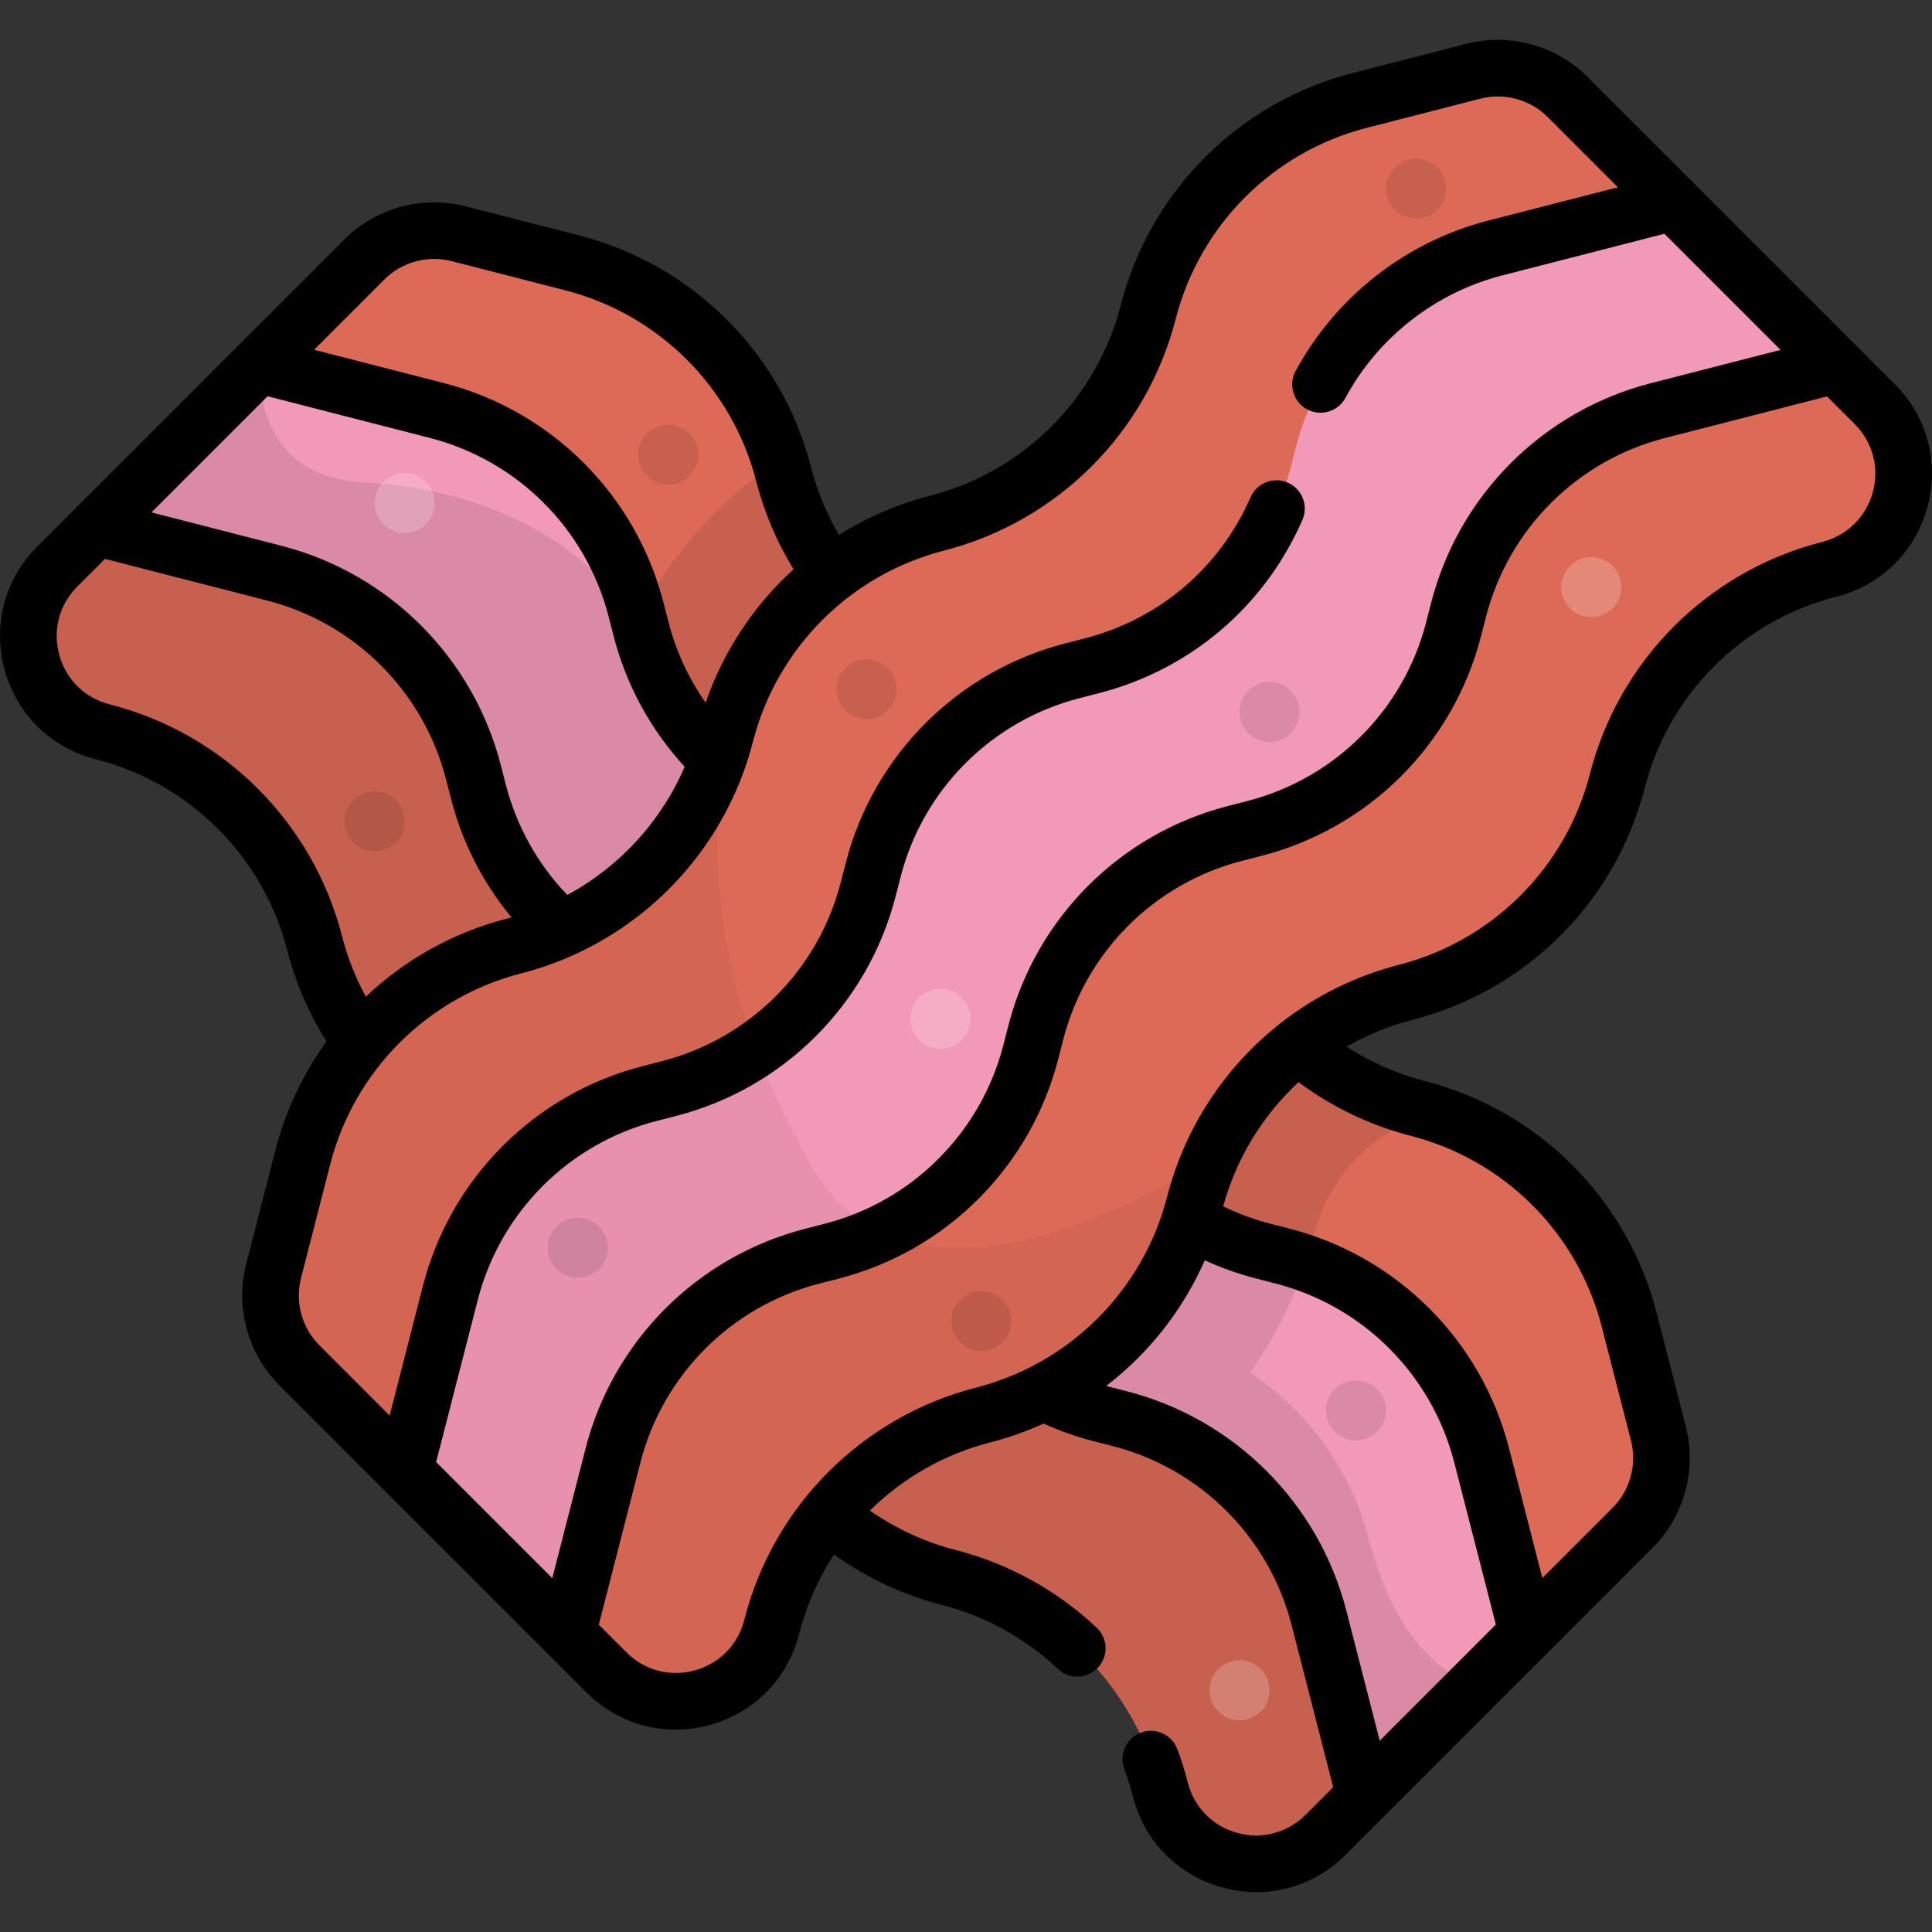 <?xml version="1.0" encoding="iso-8859-1"?>
<!-- Generator: Adobe Illustrator 19.0.0, SVG Export Plug-In . SVG Version: 6.00 Build 0)  -->
<svg version="1.1" id="Capa_1" xmlns="http://www.w3.org/2000/svg" xmlns:xlink="http://www.w3.org/1999/xlink" x="0px" y="0px"
	 viewBox="0 0 512 512" style="enable-background:new 0 0 512 512;" xml:space="preserve">
<rect x="0" y="0" width="512" height="512" fill="#333333" stroke="none"/>
<path style="fill:#DD6A56;" d="M121.529,61.936l30.138,7.739c27.491,7.06,48.959,28.526,56.018,56.018l0,0
	c7.059,27.491,28.526,48.959,56.018,56.018l0,0c27.491,7.06,48.959,28.526,56.018,56.018l0,0
	c7.06,27.491,28.526,48.959,56.018,56.018l0,0c27.491,7.06,48.959,28.526,56.018,56.018l7.739,30.138
	c2.298,8.946-0.3,18.442-6.832,24.973l-81.37,81.37c-14.308,14.308-38.749,7.622-43.781-11.977l-0.053-0.207
	c-7.06-27.491-28.526-48.959-56.018-56.018l0,0c-27.491-7.06-48.959-28.526-56.018-56.018l0,0
	c-7.06-27.491-28.526-48.959-56.018-56.018l0,0c-27.491-7.06-48.959-28.526-56.018-56.018l0,0
	c-7.06-27.491-28.526-48.959-56.018-56.018l-0.207-0.053c-19.599-5.033-26.285-29.473-11.977-43.781l81.37-81.37
	C103.087,62.236,112.581,59.638,121.529,61.936z"/>
<path style="fill:#F298B8;" d="M68.638,96.685l47.122,12.1c25.919,6.656,46.159,26.895,52.815,52.815l1.309,5.099
	c6.656,25.919,26.895,46.159,52.815,52.815l5.099,1.309c25.919,6.656,46.159,26.895,52.814,52.815l1.309,5.099
	c6.656,25.919,26.895,46.159,52.815,52.815l5.099,1.309c25.919,6.656,46.159,26.895,52.815,52.815l12.099,47.122l-43.099,43.1
	l-12.1-47.122c-6.656-25.919-26.895-46.159-52.815-52.815l-5.099-1.309c-25.919-6.656-46.159-26.895-52.815-52.815l-1.309-5.099
	c-6.656-25.919-26.895-46.159-52.815-52.815l-5.099-1.309c-25.919-6.656-46.159-26.895-52.815-52.814l-1.309-5.099
	c-6.656-25.919-26.895-46.159-52.815-52.815l-47.122-12.1L68.638,96.685z"/>
<path style="opacity:0.1;enable-background:new    ;" d="M251.442,418.045c27.491,7.06,48.959,28.526,56.018,56.018l0.053,0.207
	c5.033,19.599,29.473,26.285,43.781,11.977l39.885-39.885c-12.264-3.634-22.634-16.196-28.564-38.866
	c-4.958-18.948-16.483-33.681-31.343-43.827c7.734-10.872,13.554-23.217,16.982-36.566c4.009-15.614,16.043-27.854,31.516-32.194
	c-1.33-0.419-2.671-0.813-4.031-1.163l0,0c-27.491-7.06-48.959-28.526-56.018-56.018l0,0c-7.06-27.491-28.527-48.959-56.018-56.018
	l0,0c-27.491-7.06-48.959-28.526-56.018-56.018l0,0c-0.328-1.276-0.697-2.535-1.086-3.785
	c-16.128,10.694-29.254,25.492-37.929,42.96c-16.864-25.853-47.093-35.822-71.811-36.945c-21.373-0.971-28.245-15.544-28.202-31.257
	l-53.472,53.472c-14.308,14.308-7.622,38.749,11.977,43.781l0.207,0.053c27.491,7.06,48.959,28.526,56.018,56.018l0,0
	c7.06,27.491,28.527,48.959,56.018,56.018l0,0c27.491,7.06,48.959,28.526,56.018,56.018l0,0
	C202.483,389.518,223.95,410.985,251.442,418.045L251.442,418.045z"/>
<path style="fill:#DD6A56;" d="M390.472,18.879l-30.138,7.739c-27.491,7.06-48.959,28.526-56.018,56.018l0,0
	c-7.06,27.491-28.526,48.959-56.018,56.018l0,0c-27.491,7.06-48.959,28.526-56.018,56.018l0,0
	c-7.06,27.491-28.526,48.959-56.018,56.018l0,0c-27.491,7.06-48.959,28.526-56.018,56.018l-7.738,30.138
	c-2.297,8.946,0.3,18.442,6.832,24.973l81.37,81.37c14.308,14.308,38.75,7.622,43.781-11.977l0.053-0.207
	c7.06-27.491,28.526-48.959,56.018-56.018l0,0c27.491-7.06,48.959-28.526,56.018-56.018l0,0
	c7.06-27.491,28.526-48.959,56.018-56.018l0,0c27.491-7.06,48.959-28.526,56.018-56.018l0,0
	c7.059-27.491,28.526-48.959,56.018-56.018l0.207-0.053c19.599-5.033,26.285-29.473,11.977-43.781l-81.37-81.37
	C408.912,19.179,399.418,16.582,390.472,18.879z"/>
<path style="fill:#F298B8;" d="M443.361,53.627l-47.122,12.1c-25.919,6.656-46.159,26.895-52.814,52.815l-1.309,5.099
	c-6.656,25.919-26.895,46.159-52.815,52.814l-5.099,1.309c-25.919,6.656-46.159,26.895-52.815,52.815l-1.309,5.099
	c-6.656,25.919-26.895,46.159-52.815,52.815l-5.099,1.309c-25.919,6.656-46.159,26.895-52.815,52.815l-12.1,47.122l43.1,43.1
	l12.099-47.122c6.656-25.919,26.895-46.159,52.815-52.815l5.099-1.309c25.919-6.656,46.159-26.895,52.815-52.815l1.309-5.099
	c6.656-25.919,26.895-46.159,52.815-52.815l5.099-1.309c25.919-6.656,46.159-26.895,52.815-52.815l1.309-5.099
	c6.656-25.919,26.895-46.159,52.815-52.815l47.122-12.1L443.361,53.627z"/>
<path style="opacity:0.05;enable-background:new    ;" d="M215.143,309.174c-22.842-39.899-28.633-74.744-23.157-113.44
	c-7.336,26.979-28.591,47.988-55.725,54.955l0,0c-27.491,7.06-48.959,28.526-56.018,56.018l-7.738,30.138
	c-2.297,8.946,0.3,18.442,6.832,24.973l81.37,81.37c14.308,14.308,38.749,7.622,43.781-11.977l0.053-0.207
	c7.06-27.491,28.526-48.959,56.018-56.018l0,0c27.491-7.06,48.959-28.526,56.018-56.018l0,0c1.023-3.985,2.358-7.837,3.961-11.543
	C259.403,343.59,228.599,332.678,215.143,309.174z"/>
<g style="opacity:0.1;">
	<circle cx="336.448" cy="188.658" r="7.954"/>
	<circle cx="375.266" cy="50.007" r="7.954"/>
	<circle cx="177.088" cy="120.512" r="7.954"/>
	<circle cx="359.357" cy="373.806" r="7.954"/>
	<circle cx="99.293" cy="217.686" r="7.954"/>
	<circle cx="153.1" cy="330.669" r="7.954"/>
	<circle cx="260.073" cy="350.077" r="7.954"/>
	<circle cx="229.625" cy="182.638" r="7.954"/>
</g>
<g style="opacity:0.2;">
	<circle style="fill:#FFFFFF;" cx="249.204" cy="269.992" r="7.954"/>
	<circle style="fill:#FFFFFF;" cx="107.253" cy="133.311" r="7.954"/>
	<circle style="fill:#FFFFFF;" cx="421.723" cy="155.58" r="7.954"/>
	<circle style="fill:#FFFFFF;" cx="328.489" cy="447.931" r="7.954"/>
</g>
<path d="M502.117,101.777l-81.371-81.371c-8.365-8.365-20.684-11.736-32.141-8.791l-30.139,7.739
	c-30.143,7.74-53.677,31.273-61.417,61.416c-6.379,24.844-25.774,44.24-50.619,50.62c-8.654,2.222-16.761,5.753-24.108,10.361
	c-3.272-5.599-5.751-11.598-7.376-17.924c-7.74-30.144-31.274-53.678-61.417-61.417l-30.138-7.738
	c-11.461-2.944-23.775,0.426-32.142,8.792L9.882,144.835c-8.647,8.648-11.884,20.854-8.656,32.651
	c3.228,11.797,12.226,20.656,24.085,23.701l0.193,0.049c24.844,6.38,44.24,25.775,50.619,50.621
	c2.206,8.588,5.715,16.68,10.412,24.146c-6.191,8.541-10.845,18.283-13.556,28.84l-7.739,30.138
	c-2.943,11.459,0.427,23.775,8.792,32.142l81.371,81.371c6.443,6.443,14.861,9.882,23.614,9.882c2.995,0,6.029-0.403,9.036-1.226
	c11.797-3.228,20.655-12.227,23.69-24.049l0.06-0.229c1.939-7.549,5.086-14.591,9.215-20.922
	c8.587,6.159,18.322,10.731,28.557,13.359c11.497,2.953,22.138,8.818,30.768,16.964c1.449,1.368,3.299,2.045,5.147,2.045
	c1.992,0,3.98-0.789,5.456-2.353c2.843-3.013,2.705-7.758-0.308-10.601c-10.473-9.883-23.382-17.001-37.333-20.583
	c-8.135-2.089-15.887-5.669-22.777-10.473c8.698-8.581,19.63-14.907,31.893-18.056c4.903-1.259,9.627-2.943,14.141-4.998
	c4.271,1.934,8.696,3.5,13.206,4.658l5.099,1.309c23.272,5.976,41.439,24.144,47.415,47.416l11.036,42.979l-7.329,7.329
	c-4.791,4.79-11.555,6.583-18.088,4.796c-6.535-1.788-11.441-6.773-13.132-13.357l-0.048-0.184c-0.75-2.922-1.664-5.832-2.717-8.647
	c-1.45-3.88-5.772-5.849-9.649-4.4c-3.88,1.45-5.851,5.771-4.4,9.649c0.867,2.32,1.62,4.718,2.244,7.15l0.048,0.184
	c3.042,11.846,11.899,20.845,23.696,24.071c3.008,0.823,6.041,1.226,9.036,1.226c8.752,0,17.172-3.44,23.615-9.883l81.37-81.37
	c8.365-8.366,11.734-20.683,8.792-32.141l-7.738-30.138c-7.741-30.143-31.273-53.678-61.417-61.417
	c-7.339-1.884-14.369-4.983-20.737-9.102c5.44-3.132,11.343-5.561,17.593-7.166c30.143-7.739,53.677-31.273,61.417-61.417
	c6.379-24.843,25.774-44.24,50.621-50.62l0.205-0.053c11.846-3.042,20.845-11.9,24.071-23.697
	C514.002,122.631,510.766,110.426,502.117,101.777z M101.859,74.07c4.635-4.634,11.458-6.5,17.805-4.871l30.138,7.739
	c24.843,6.38,44.239,25.775,50.619,50.621c2.124,8.268,5.452,16.076,9.888,23.309c-10.488,9.523-18.576,21.627-23.307,35.355
	c-4.525-6.456-7.876-13.688-9.853-21.391l-1.31-5.099c-7.336-28.57-29.642-50.876-58.213-58.213L83.239,92.69L101.859,74.07z
	 M70.917,105.012l42.978,11.036c23.271,5.977,41.44,24.144,47.415,47.416l1.31,5.099c3.327,12.952,9.802,24.827,18.832,34.636
	c-6.279,14.542-17.273,26.492-31.106,33.972c-7.863-8.174-13.461-18.19-16.298-29.238l-1.31-5.099
	c-7.337-28.571-29.641-50.877-58.213-58.213l-34.388-8.83L70.917,105.012z M29.221,186.704l-0.193-0.049
	c-6.563-1.686-11.547-6.593-13.334-13.128c-1.788-6.535,0.005-13.296,4.796-18.087l7.329-7.329l42.979,11.036
	c23.271,5.976,41.439,24.144,47.415,47.416l1.31,5.099c2.985,11.621,8.456,22.312,16.031,31.446
	c-0.385,0.106-0.768,0.218-1.156,0.318c-14.3,3.672-27.107,10.902-37.451,20.702c-2.738-5.045-4.854-10.395-6.294-16.003
	C82.91,217.982,59.378,194.448,29.221,186.704z M155.188,383.848l-8.829,34.388l-30.778-30.778l11.036-42.979
	c5.975-23.272,24.142-41.439,47.415-47.415l5.1-1.31c28.57-7.336,50.876-29.641,58.213-58.213l1.309-5.098
	c5.976-23.271,24.144-41.439,47.417-47.415l5.098-1.31c24.273-6.233,43.95-22.974,53.984-45.931
	c1.659-3.795-0.073-8.216-3.868-9.875c-3.798-1.66-8.216,0.073-9.875,3.869c-8.172,18.698-24.198,32.333-43.972,37.41l-5.098,1.31
	c-28.57,7.336-50.877,29.642-58.214,58.213l-1.309,5.098c-5.976,23.271-24.144,41.439-47.415,47.415l-5.1,1.31
	c-28.571,7.336-50.878,29.642-58.213,58.212l-8.829,34.388l-18.621-18.621c-4.635-4.634-6.501-11.456-4.87-17.805l7.739-30.138
	c6.379-24.843,25.774-44.24,50.619-50.619c4.789-1.23,9.408-2.861,13.826-4.851c0.004-0.002,0.008-0.004,0.011-0.006
	c23.387-10.537,41.069-31.21,47.579-56.561c6.379-24.843,25.775-44.24,50.62-50.62c30.143-7.74,53.677-31.273,61.417-61.417
	c6.379-24.843,25.774-44.24,50.619-50.62l30.139-7.739c6.348-1.632,13.17,0.237,17.805,4.871l18.62,18.621l-34.388,8.83
	c-21.741,5.583-40.335,20.106-51.015,39.847c-1.971,3.643-0.615,8.193,3.028,10.164c1.134,0.614,2.356,0.905,3.562,0.905
	c2.665,0,5.246-1.424,6.603-3.933c8.698-16.08,23.844-27.909,41.553-32.456l42.979-11.036l30.778,30.778l-34.388,8.829
	c-28.571,7.336-50.878,29.642-58.213,58.212l-1.31,5.1c-5.975,23.271-24.143,41.439-47.416,47.416l-5.098,1.31
	c-28.57,7.336-50.877,29.641-58.214,58.213l-1.309,5.098c-5.976,23.272-24.143,41.439-47.417,47.415l-5.098,1.31
	C184.83,332.971,162.523,355.278,155.188,383.848z M365.641,461.293l-8.829-34.387c-7.336-28.571-29.642-50.877-58.213-58.213
	l-5.099-1.309c-0.114-0.029-0.225-0.067-0.339-0.097c11.282-8.664,20.311-20.089,26.123-33.297
	c4.375,2.009,8.918,3.624,13.585,4.822l5.099,1.309c23.272,5.977,41.44,24.144,47.415,47.416l11.036,42.979L365.641,461.293z
	 M373.874,301.01c24.844,6.38,44.239,25.775,50.619,50.62l7.739,30.139c1.631,6.348-0.235,13.17-4.871,17.805l-18.62,18.62
	l-8.829-34.387c-7.336-28.57-29.642-50.876-58.213-58.213l-5.099-1.309c-4.294-1.103-8.458-2.648-12.446-4.592
	c3.525-12.831,10.533-24.158,19.972-32.916C353.001,293.379,363.167,298.262,373.874,301.01z M496.307,130.47
	c-1.787,6.535-6.772,11.442-13.336,13.128l-0.205,0.053c-30.144,7.74-53.677,31.273-61.417,61.416
	c-6.38,24.844-25.775,44.24-50.619,50.62c-11.577,2.973-22.174,8.282-31.28,15.394c-0.009,0.007-0.019,0.015-0.028,0.022
	c-14.59,11.404-25.344,27.446-30.109,46c-6.38,24.844-25.774,44.24-50.619,50.62c-30.143,7.74-53.677,31.273-61.411,61.394
	l-0.059,0.229c-1.685,6.563-6.592,11.547-13.126,13.334c-6.536,1.788-13.297-0.004-18.088-4.795l-7.329-7.329l11.036-42.979
	c5.975-23.272,24.143-41.439,47.416-47.416l5.098-1.309c28.57-7.337,50.877-29.642,58.214-58.213l1.309-5.098
	c5.976-23.271,24.143-41.439,47.417-47.415l5.098-1.31c28.571-7.336,50.878-29.642,58.213-58.212l1.31-5.1
	c5.975-23.271,24.143-41.439,47.415-47.416l42.979-11.036l7.329,7.329C496.302,117.174,498.095,123.935,496.307,130.47z"/>
<g>
</g>
<g>
</g>
<g>
</g>
<g>
</g>
<g>
</g>
<g>
</g>
<g>
</g>
<g>
</g>
<g>
</g>
<g>
</g>
<g>
</g>
<g>
</g>
<g>
</g>
<g>
</g>
<g>
</g>
</svg>
